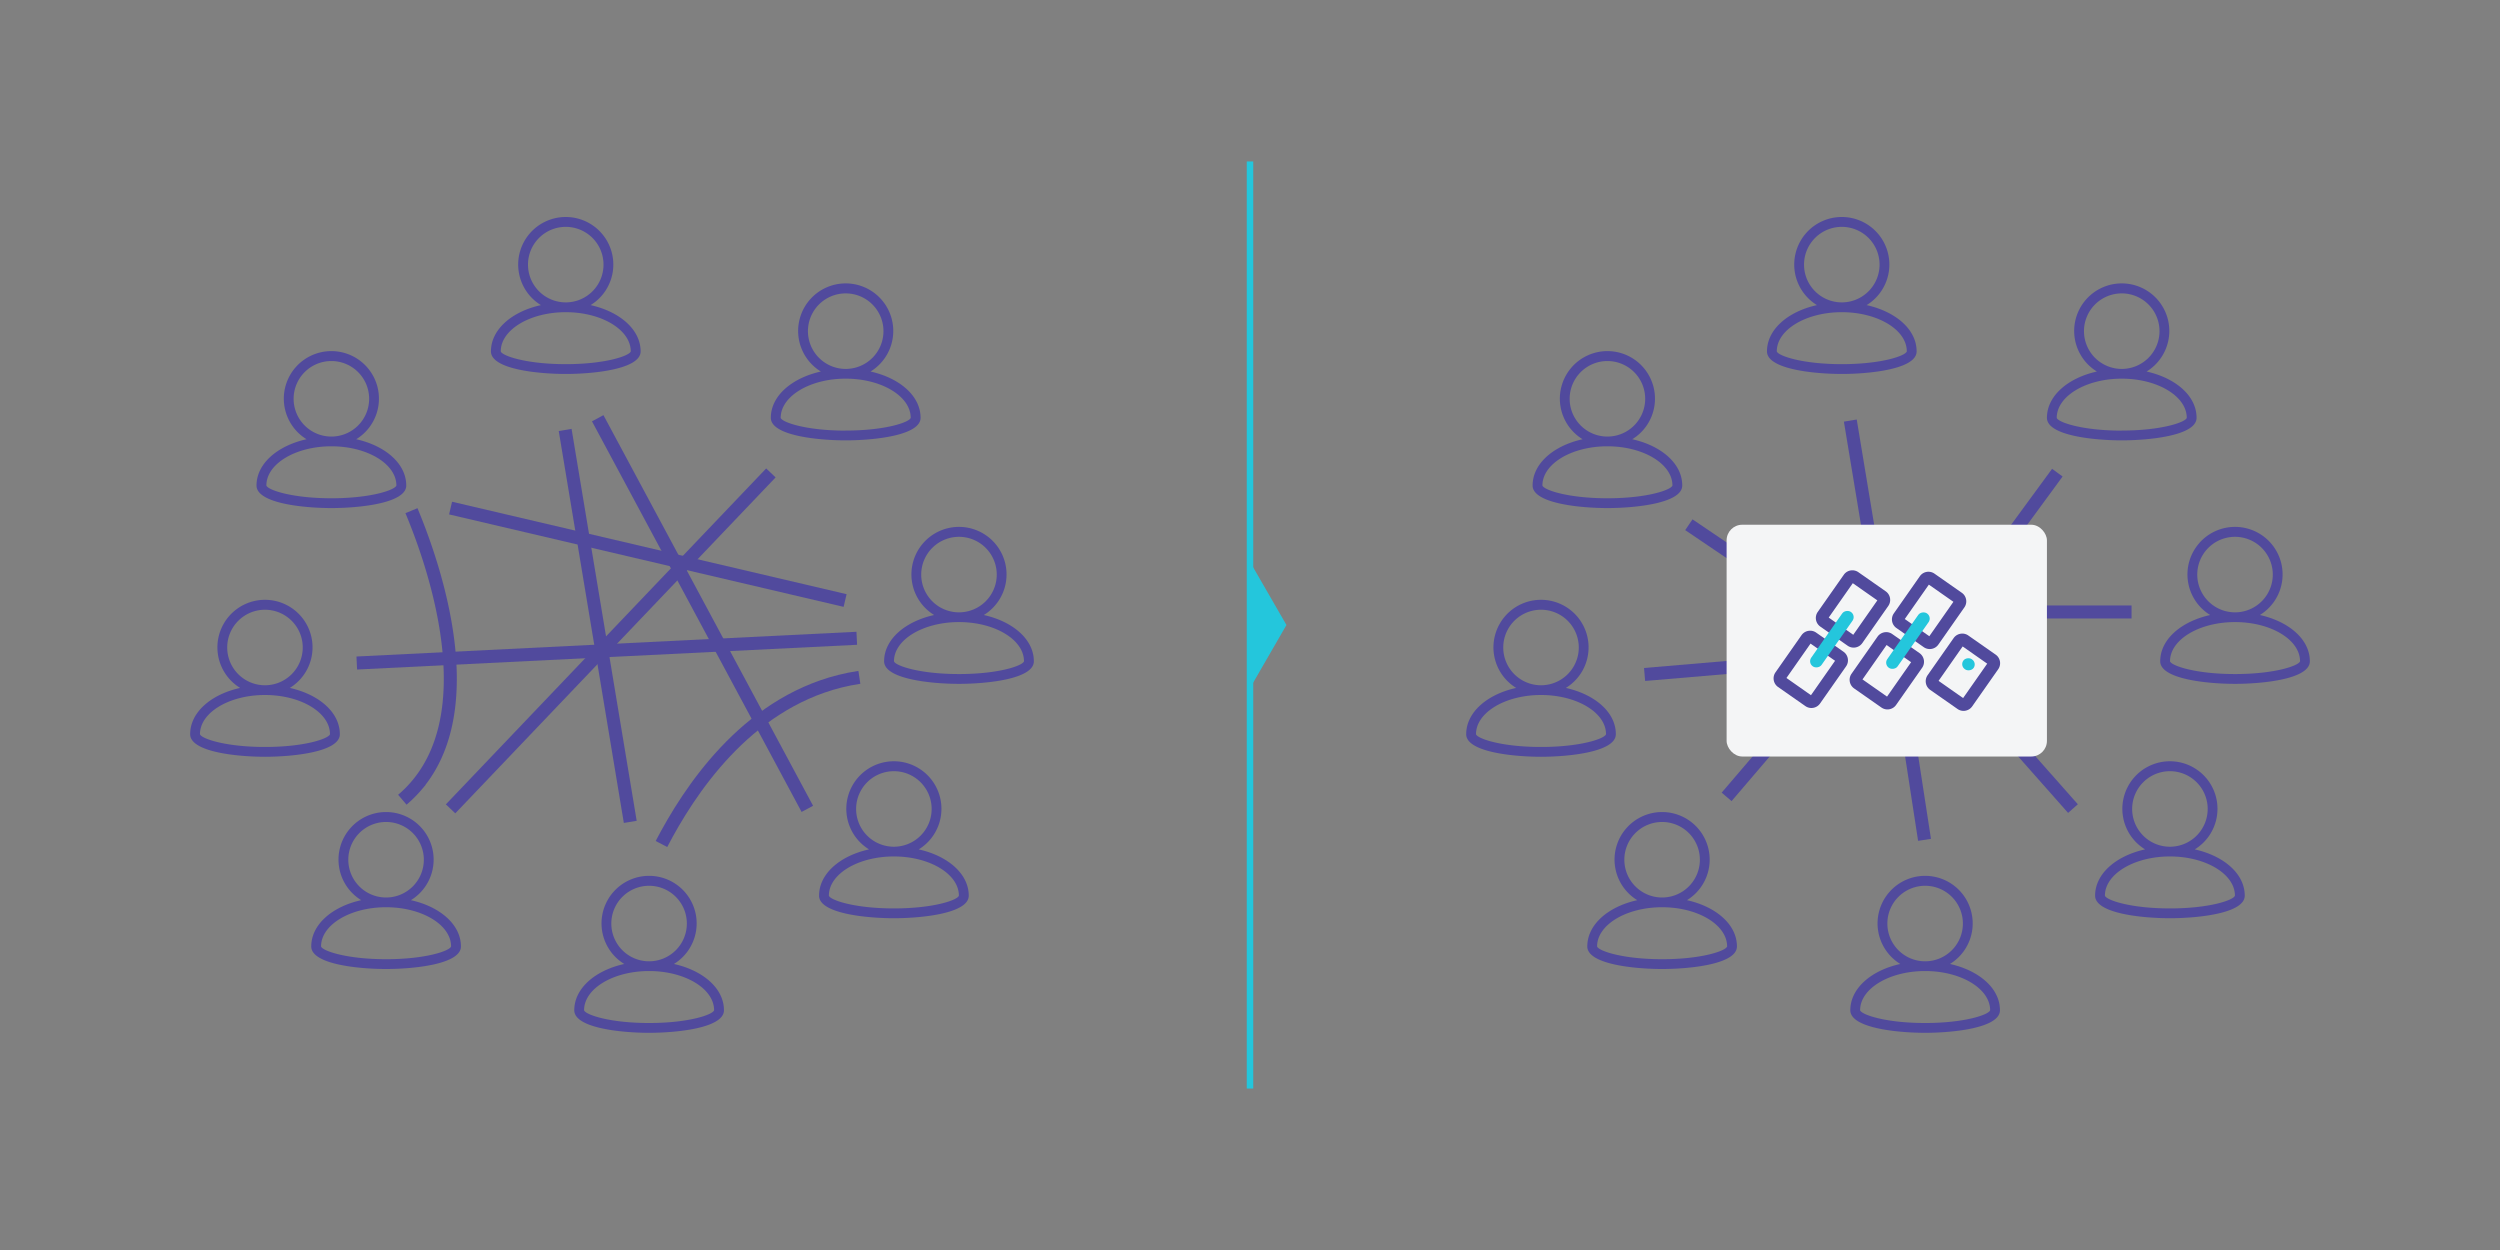 <svg id="Layer_1" data-name="Layer 1" xmlns="http://www.w3.org/2000/svg" viewBox="0 0 1920 960"><rect x="0" y="0" width="1920" height="960" fill="#808080" stroke="none"/><defs><style>.cls-1{fill:#514a9d;}.cls-2,.cls-3{fill:none;stroke-miterlimit:10;}.cls-2{stroke:#514a9d;stroke-width:10px;}.cls-3{stroke:#24c6dc;stroke-width:5px;}.cls-4{fill:#f4f5f6;}.cls-5{fill:#24c6dc;}</style></defs><title>before-after</title><path class="cls-1" d="M273.58,337.33a36.53,36.53,0,1,0-38.16,0C212.87,342.38,197,356.18,197,372.88c0,13.67,36.12,17.32,57.46,17.32S312,386.55,312,372.88C312,356.18,296.13,342.38,273.58,337.33ZM225.5,306.28a29,29,0,1,1,29,29A29,29,0,0,1,225.5,306.28Zm29,76.39c-30.68,0-49-6.47-49.93-9.81,0-16.6,22.41-30.1,49.93-30.1s49.91,13.5,49.93,30.09C303.56,376.2,285.2,382.67,254.5,382.67Z"/><path class="cls-1" d="M705.58,652.33a36.53,36.53,0,1,0-38.16,0c-22.55,5-38.38,18.85-38.38,35.55,0,13.67,36.12,17.32,57.46,17.32S744,701.55,744,687.88C744,671.18,728.13,657.38,705.58,652.33ZM657.5,621.28a29,29,0,1,1,29,29A29,29,0,0,1,657.5,621.28Zm29,76.39c-30.68,0-49-6.47-49.93-9.81,0-16.6,22.41-30.1,49.93-30.1s49.91,13.5,49.93,30.09C735.56,691.2,717.2,697.67,686.5,697.67Z"/><path class="cls-1" d="M755.58,472.33a36.53,36.53,0,1,0-38.16,0C694.87,477.38,679,491.18,679,507.88c0,13.67,36.12,17.32,57.46,17.32S794,521.55,794,507.88C794,491.18,778.13,477.38,755.58,472.33ZM707.5,441.28a29,29,0,1,1,29,29A29,29,0,0,1,707.5,441.28Zm29,76.39c-30.68,0-49-6.47-49.93-9.81,0-16.6,22.41-30.1,49.93-30.1s49.91,13.5,49.93,30.09C785.56,511.2,767.2,517.67,736.5,517.67Z"/><path class="cls-1" d="M668.58,285.33a36.53,36.53,0,1,0-38.16,0C607.87,290.38,592,304.18,592,320.88c0,13.67,36.12,17.32,57.46,17.32S707,334.55,707,320.88C707,304.18,691.13,290.38,668.58,285.33Zm-48.08-31a29,29,0,1,1,29,29A29,29,0,0,1,620.5,254.28Zm29,76.39c-30.68,0-49-6.47-49.93-9.81,0-16.6,22.41-30.1,49.93-30.1s49.91,13.5,49.93,30.09C698.56,324.2,680.2,330.67,649.5,330.67Z"/><path class="cls-1" d="M453.58,234.33a36.53,36.53,0,1,0-38.16,0c-22.55,5-38.38,18.85-38.38,35.55,0,13.67,36.12,17.32,57.46,17.32S492,283.55,492,269.88C492,253.18,476.13,239.38,453.58,234.33ZM405.5,203.28a29,29,0,1,1,29,28.95A29,29,0,0,1,405.5,203.28Zm29,76.39c-30.68,0-49-6.47-49.93-9.81,0-16.6,22.41-30.1,49.93-30.1s49.91,13.5,49.93,30.09C483.56,273.2,465.2,279.67,434.5,279.67Z"/><path class="cls-1" d="M222.58,528.33a36.53,36.53,0,1,0-38.16,0c-22.55,5-38.38,18.85-38.38,35.55,0,13.67,36.12,17.32,57.46,17.32S261,577.55,261,563.88C261,547.18,245.13,533.38,222.58,528.33ZM174.5,497.28a29,29,0,1,1,29,29A29,29,0,0,1,174.5,497.28Zm29,76.39c-30.68,0-49-6.47-49.93-9.81,0-16.6,22.41-30.1,49.93-30.1s49.91,13.5,49.93,30.09C252.56,567.2,234.2,573.67,203.5,573.67Z"/><path class="cls-1" d="M517.58,740.33a36.53,36.53,0,1,0-38.16,0c-22.55,5-38.38,18.85-38.38,35.55,0,13.67,36.12,17.32,57.46,17.32S556,789.55,556,775.88C556,759.18,540.13,745.38,517.58,740.33ZM469.5,709.28a29,29,0,1,1,29,29A29,29,0,0,1,469.5,709.28Zm29,76.39c-30.68,0-49-6.47-49.93-9.81,0-16.6,22.41-30.1,49.93-30.1s49.91,13.5,49.93,30.09C547.56,779.2,529.2,785.67,498.5,785.67Z"/><path class="cls-1" d="M315.58,691.33a36.53,36.53,0,1,0-38.16,0c-22.55,5-38.38,18.85-38.38,35.55,0,13.67,36.12,17.32,57.46,17.32S354,740.55,354,726.88C354,710.18,338.13,696.38,315.58,691.33ZM267.5,660.28a29,29,0,1,1,29,29A29,29,0,0,1,267.5,660.28Zm29,76.39c-30.68,0-49-6.47-49.93-9.81,0-16.6,22.41-30.1,49.93-30.1s49.91,13.5,49.93,30.09C345.56,730.2,327.2,736.67,296.5,736.67Z"/><line class="cls-2" x1="434.04" y1="330.2" x2="484.04" y2="631.2"/><line class="cls-2" x1="346.04" y1="621.2" x2="592.04" y2="363.2"/><line class="cls-2" x1="649.04" y1="461.2" x2="346.04" y2="390.2"/><path class="cls-2" d="M274,509.2l384-19"/><path class="cls-2" d="M316,392.2c12.7,30.56,57.94,147.44,4,211a96,96,0,0,1-11,11"/><path class="cls-2" d="M508,648.2c21.15-40.68,64.42-106.77,137-125,4.81-1.21,9.81-2.22,15-3"/><line class="cls-2" x1="620.04" y1="621.2" x2="459.04" y2="321.2"/><line class="cls-3" x1="960" y1="124" x2="960" y2="836"/><path class="cls-1" d="M1253.58,337.33a36.53,36.53,0,1,0-38.16,0c-22.55,5.05-38.38,18.85-38.38,35.55,0,13.67,36.12,17.32,57.46,17.32s57.46-3.65,57.46-17.32C1292,356.18,1276.13,342.38,1253.58,337.33Zm-48.08-31.05a29,29,0,1,1,29,29A29,29,0,0,1,1205.5,306.28Zm29,76.39c-30.68,0-49-6.47-49.93-9.81,0-16.6,22.41-30.1,49.93-30.1s49.91,13.5,49.93,30.09C1283.56,376.2,1265.2,382.67,1234.5,382.67Z"/><path class="cls-1" d="M1685.58,652.33a36.53,36.53,0,1,0-38.16,0c-22.55,5-38.38,18.85-38.38,35.55,0,13.67,36.12,17.32,57.46,17.32s57.46-3.65,57.46-17.32C1724,671.18,1708.13,657.38,1685.58,652.33Zm-48.08-31.05a29,29,0,1,1,29,29A29,29,0,0,1,1637.5,621.28Zm29,76.39c-30.68,0-49-6.47-49.93-9.81,0-16.6,22.41-30.1,49.93-30.1s49.91,13.5,49.93,30.09C1715.56,691.2,1697.2,697.67,1666.5,697.67Z"/><path class="cls-1" d="M1735.58,472.33a36.53,36.53,0,1,0-38.16,0c-22.55,5.05-38.38,18.85-38.38,35.55,0,13.67,36.12,17.32,57.46,17.32s57.46-3.65,57.46-17.32C1774,491.18,1758.13,477.38,1735.58,472.33Zm-48.08-31.05a29,29,0,1,1,29,29A29,29,0,0,1,1687.5,441.28Zm29,76.39c-30.68,0-49-6.47-49.93-9.81,0-16.6,22.41-30.1,49.93-30.1s49.91,13.5,49.93,30.09C1765.56,511.2,1747.2,517.67,1716.5,517.67Z"/><path class="cls-1" d="M1648.58,285.33a36.53,36.53,0,1,0-38.16,0c-22.55,5.05-38.38,18.85-38.38,35.55,0,13.67,36.12,17.32,57.46,17.32s57.46-3.65,57.46-17.32C1687,304.18,1671.13,290.38,1648.58,285.33Zm-48.08-31a29,29,0,1,1,29,29A29,29,0,0,1,1600.5,254.28Zm29,76.39c-30.68,0-49-6.47-49.93-9.81,0-16.6,22.41-30.1,49.93-30.1s49.91,13.5,49.93,30.09C1678.56,324.2,1660.2,330.67,1629.5,330.67Z"/><path class="cls-1" d="M1433.58,234.33a36.53,36.53,0,1,0-38.16,0c-22.55,5-38.38,18.85-38.38,35.55,0,13.67,36.12,17.32,57.46,17.32s57.46-3.65,57.46-17.32C1472,253.18,1456.13,239.38,1433.58,234.33Zm-48.08-31.05a29,29,0,1,1,29,28.95A29,29,0,0,1,1385.5,203.28Zm29,76.39c-30.68,0-49-6.47-49.93-9.81,0-16.6,22.41-30.1,49.93-30.1s49.91,13.5,49.93,30.09C1463.56,273.2,1445.2,279.67,1414.5,279.67Z"/><path class="cls-1" d="M1202.58,528.33a36.53,36.53,0,1,0-38.16,0c-22.55,5-38.38,18.85-38.38,35.55,0,13.67,36.12,17.32,57.46,17.32s57.46-3.65,57.46-17.32C1241,547.18,1225.13,533.38,1202.58,528.33Zm-48.08-31.05a29,29,0,1,1,29,29A29,29,0,0,1,1154.5,497.28Zm29,76.39c-30.68,0-49-6.47-49.93-9.81,0-16.6,22.41-30.1,49.93-30.1s49.91,13.5,49.93,30.09C1232.56,567.2,1214.2,573.67,1183.5,573.67Z"/><path class="cls-1" d="M1497.58,740.33a36.53,36.53,0,1,0-38.16,0c-22.55,5-38.38,18.85-38.38,35.55,0,13.67,36.12,17.32,57.46,17.32s57.46-3.65,57.46-17.32C1536,759.18,1520.13,745.38,1497.58,740.33Zm-48.08-31.05a29,29,0,1,1,29,29A29,29,0,0,1,1449.5,709.28Zm29,76.39c-30.68,0-49-6.47-49.93-9.81,0-16.6,22.41-30.1,49.93-30.1s49.91,13.5,49.93,30.09C1527.56,779.2,1509.2,785.67,1478.5,785.67Z"/><path class="cls-1" d="M1295.58,691.33a36.53,36.53,0,1,0-38.16,0c-22.55,5-38.38,18.85-38.38,35.55,0,13.67,36.12,17.32,57.46,17.32s57.46-3.65,57.46-17.32C1334,710.18,1318.13,696.38,1295.58,691.33Zm-48.08-31.05a29,29,0,1,1,29,29A29,29,0,0,1,1247.5,660.28Zm29,76.39c-30.68,0-49-6.47-49.93-9.81,0-16.6,22.41-30.1,49.93-30.1s49.91,13.5,49.93,30.09C1325.56,730.2,1307.2,736.67,1276.5,736.67Z"/><line class="cls-2" x1="1421.04" y1="323" x2="1449.04" y2="492"/><line class="cls-2" x1="1580.04" y1="363" x2="1517.04" y2="449"/><line class="cls-2" x1="1637.04" y1="470" x2="1523.04" y2="470"/><line class="cls-2" x1="1592.04" y1="621" x2="1523.04" y2="543"/><line class="cls-2" x1="1478.04" y1="645" x2="1464.04" y2="554"/><line class="cls-2" x1="1326.04" y1="612" x2="1385.04" y2="543"/><line class="cls-2" x1="1263.04" y1="518" x2="1357.04" y2="510"/><line class="cls-2" x1="1297.04" y1="403" x2="1365.04" y2="449"/><rect class="cls-4" x="1326.04" y="403" width="246" height="178" rx="12" ry="12"/><path class="cls-1" d="M1391.22,493.2h0m-.74,1.07,18.85,13.21-18.5,26.43L1372,520.69l18.5-26.42m-.31-9.87a8.06,8.06,0,0,0-6.63,3.43l-20,28.55a8.09,8.09,0,0,0,2,11.24l21,14.68a8.09,8.09,0,0,0,11.23-2l20-28.54a8.09,8.09,0,0,0-2-11.24l-21-14.69a8,8,0,0,0-4.61-1.45Z"/><path class="cls-1" d="M1423.7,446.82h0m-.75,1.07,18.85,13.2-18.5,26.43-18.85-13.22,18.5-26.42m-.31-9.88a8,8,0,0,0-6.61,3.43L1396,470a8.08,8.08,0,0,0,2,11.22l21,14.71a8.08,8.08,0,0,0,11.22-2l20-28.58a8.08,8.08,0,0,0-2-11.22l-21-14.69a8,8,0,0,0-4.61-1.44Z"/><rect class="cls-5" x="1381.39" y="486.04" width="50.99" height="9.69" rx="4.75" ry="4.75" transform="translate(197.82 1361.78) rotate(-55)"/><path class="cls-1" d="M1449.64,494.31h0m-.74,1.06,18.84,13.2L1449.25,535l-18.85-13.21,18.5-26.43m-.31-9.87a8.12,8.12,0,0,0-6.63,3.43l-20,28.55a8.09,8.09,0,0,0,2,11.24l21,14.69a8.1,8.1,0,0,0,11.24-2l20-28.55a8.1,8.1,0,0,0-2-11.24l-21-14.69a8.07,8.07,0,0,0-4.61-1.45Z"/><path class="cls-1" d="M1482.12,447.92h0m-.75,1.08,18.85,13.19-18.5,26.43-18.85-13.21,18.5-26.43m-.31-9.88a8.08,8.08,0,0,0-6.61,3.43l-20,28.58a8.07,8.07,0,0,0,2,11.21l21,14.71a8.06,8.06,0,0,0,11.21-2l20-28.58a8.07,8.07,0,0,0-2-11.21l-21-14.69a8.07,8.07,0,0,0-4.61-1.45Z"/><rect class="cls-5" x="1439.81" y="487.15" width="50.99" height="9.69" rx="4.75" ry="4.75" transform="translate(221.82 1410.11) rotate(-55)"/><path class="cls-1" d="M1508.07,495.41h0m-.75,1.06,18.85,13.22-18.5,26.43-18.84-13.22,18.49-26.43m-.3-9.86a8.06,8.06,0,0,0-6.63,3.44l-20,28.53a8.11,8.11,0,0,0,2,11.25l21,14.68a8.09,8.09,0,0,0,11.24-2l20-28.55a8.07,8.07,0,0,0-2-11.23l-21-14.69a8,8,0,0,0-4.61-1.45Z"/><rect class="cls-5" x="1507.12" y="505.33" width="9.3" height="9.69" rx="4.65" ry="4.65" transform="translate(226.75 1455.92) rotate(-55)"/><polygon class="cls-5" points="988 480 959.81 431.17 959.81 528.83 988 480"/></svg>